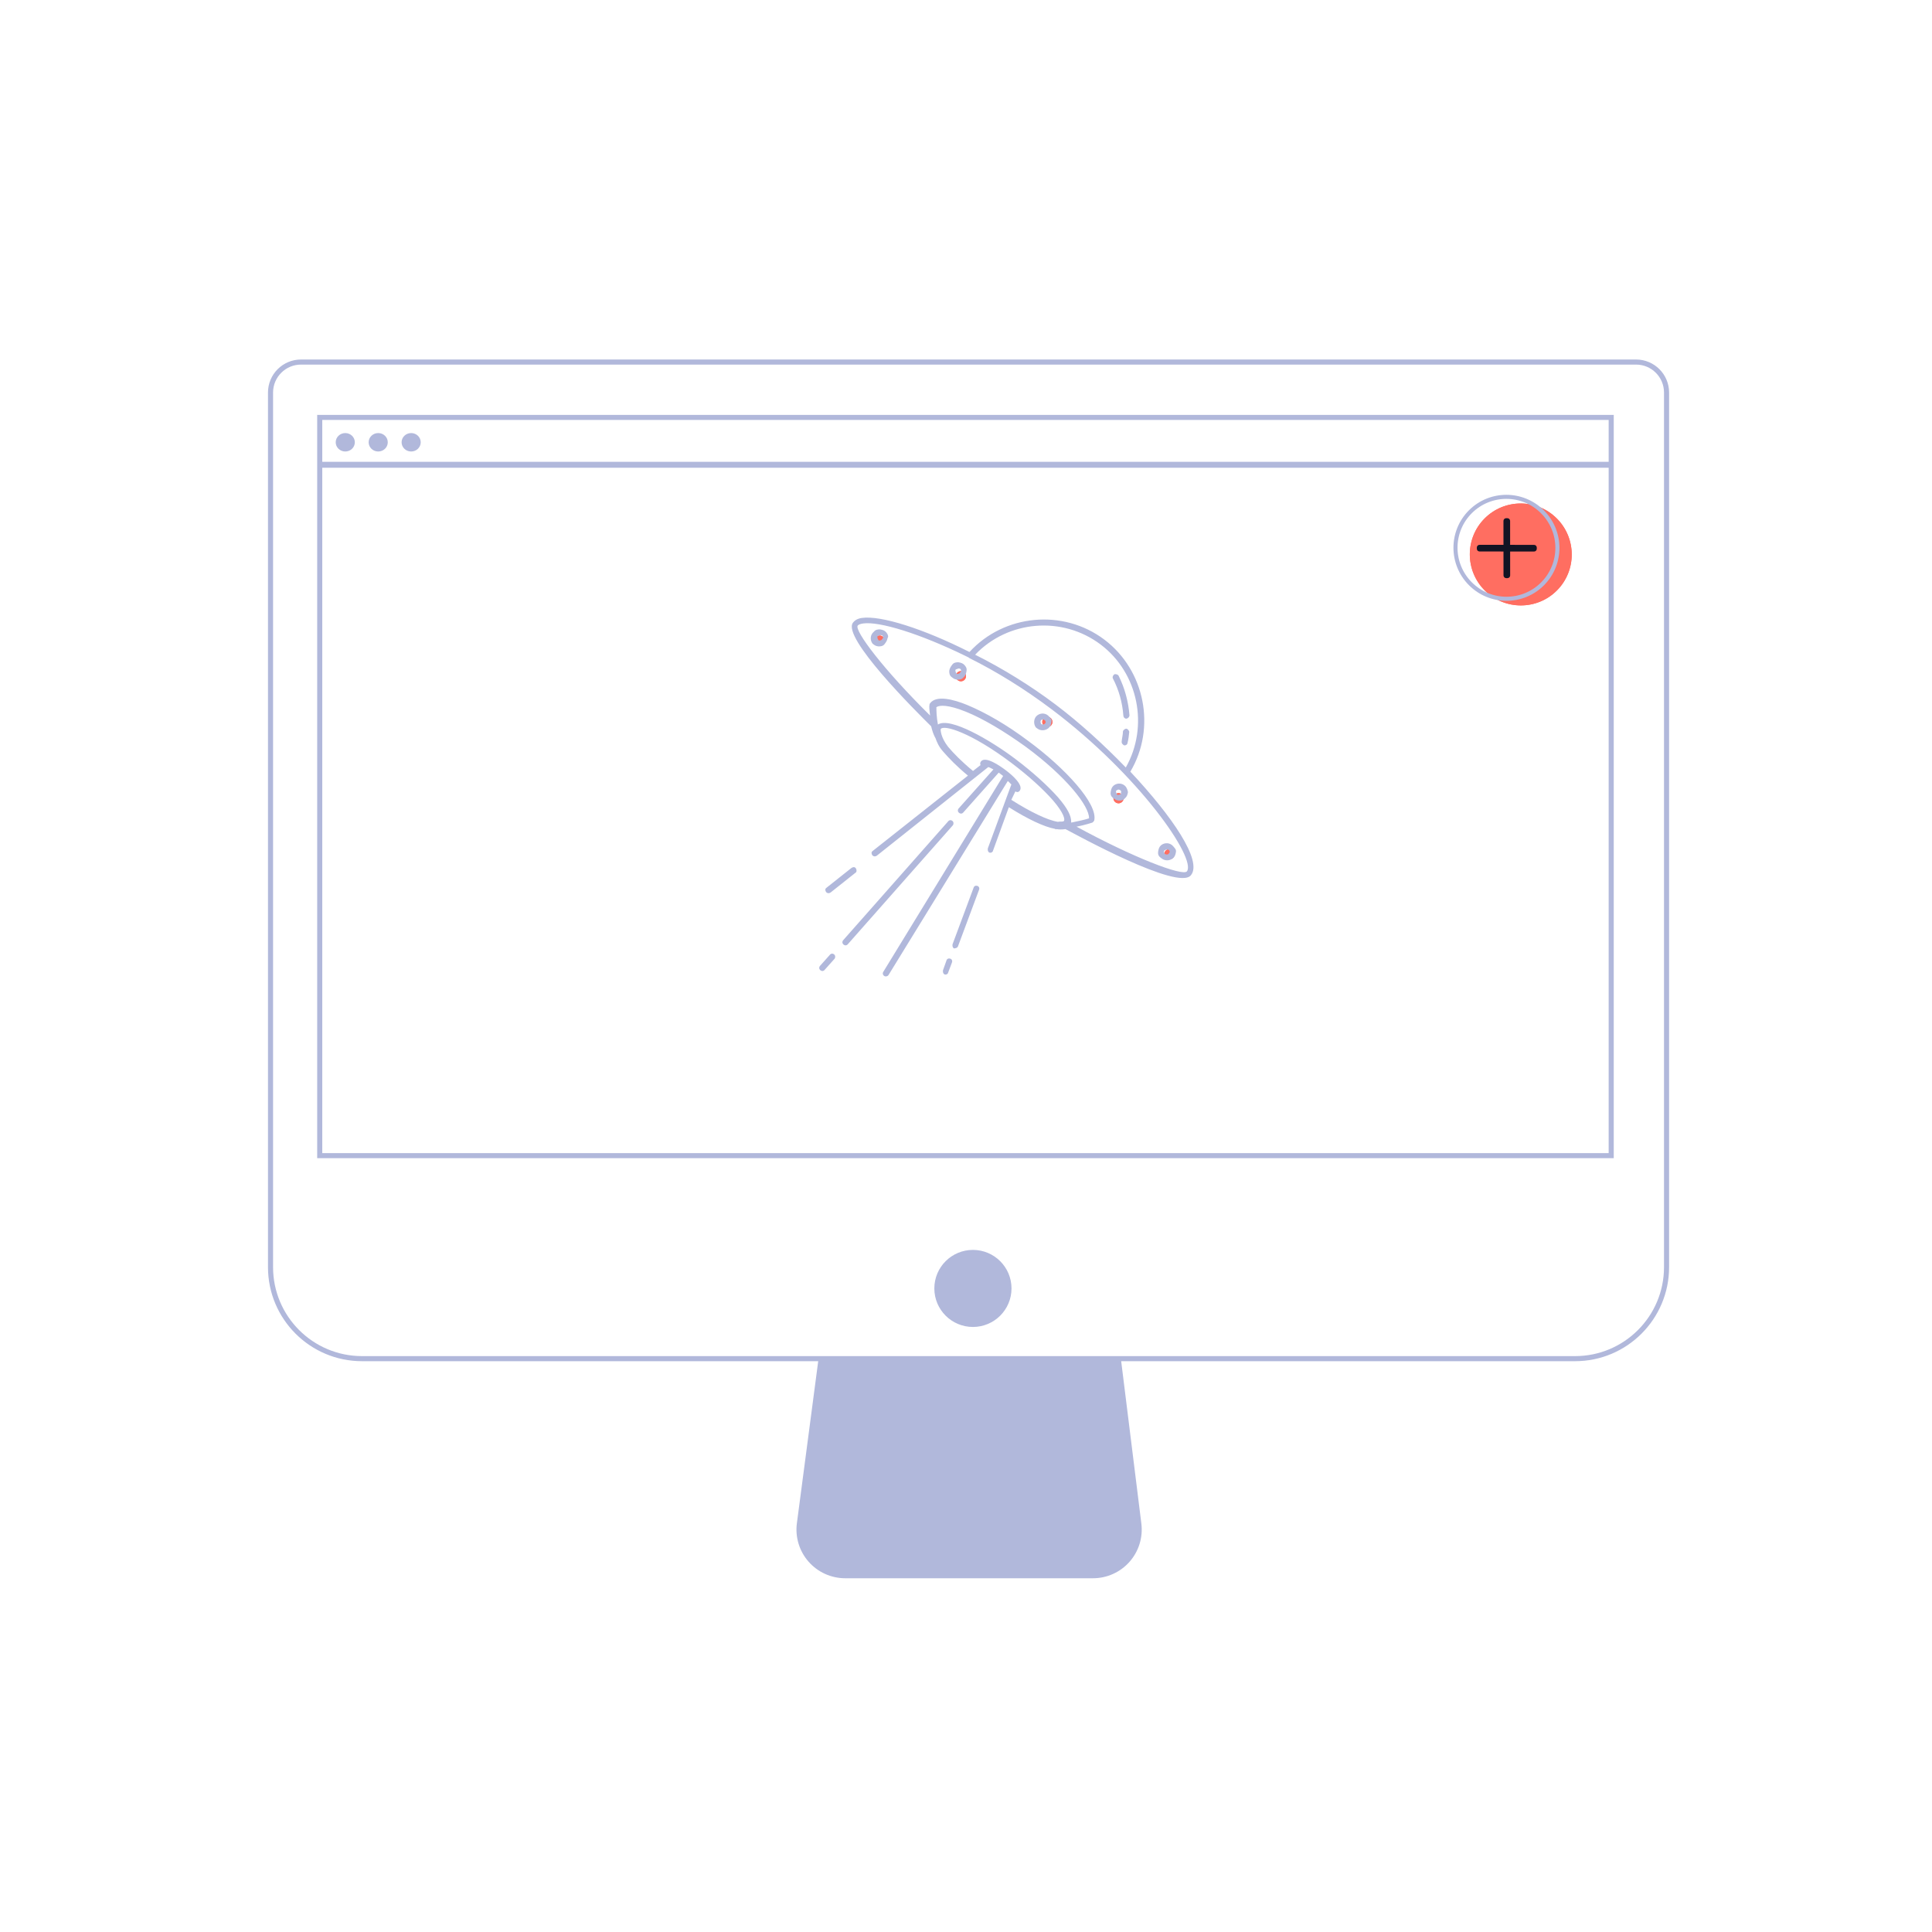 <svg xmlns="http://www.w3.org/2000/svg" width="380" height="380" viewBox="0 0 380 380">
  <defs>
    <filter id="no_titles-a" width="700%" height="700%" x="-300%" y="-300%" filterUnits="objectBoundingBox">
      <feGaussianBlur in="SourceGraphic" stdDeviation="2"/>
    </filter>
    <filter id="no_titles-b" width="700%" height="700%" x="-300%" y="-300%" filterUnits="objectBoundingBox">
      <feGaussianBlur in="SourceGraphic" stdDeviation="2"/>
    </filter>
    <filter id="no_titles-c" width="700%" height="700%" x="-300%" y="-300%" filterUnits="objectBoundingBox">
      <feGaussianBlur in="SourceGraphic" stdDeviation="2"/>
    </filter>
    <filter id="no_titles-d" width="700%" height="700%" x="-300%" y="-300%" filterUnits="objectBoundingBox">
      <feGaussianBlur in="SourceGraphic" stdDeviation="2"/>
    </filter>
    <filter id="no_titles-e" width="700%" height="700%" x="-300%" y="-300%" filterUnits="objectBoundingBox">
      <feGaussianBlur in="SourceGraphic" stdDeviation="2"/>
    </filter>
    <filter id="no_titles-f" width="309.3%" height="309.7%" x="-104.7%" y="-104.9%" filterUnits="objectBoundingBox">
      <feGaussianBlur in="SourceGraphic" stdDeviation="7"/>
    </filter>
  </defs>
  <g fill="none" fill-rule="evenodd" transform="translate(52 70)">
    <g transform="translate(.903 .647)">
      <path stroke="#B1B8DB" d="M268.887,0.563 C272.201,0.563 274.887,3.249 274.887,6.563 L274.887,178.583 C274.887,188.524 266.828,196.583 256.887,196.583 L18.306,196.583 C8.365,196.583 0.306,188.524 0.306,178.583 L0.306,6.563 C0.306,3.249 2.992,0.563 6.306,0.563 L268.887,0.563 Z M264.001,11.453 L9.983,11.453 L9.983,156.653 L264.001,156.653 L264.001,11.453 Z"/>
      <path fill="#B1B8DB" fill-rule="nonzero" d="M113.336,239.775 C110.577,239.775 107.951,238.587 106.132,236.515 C104.312,234.444 103.475,231.689 103.834,228.957 L108.103,196.516 L167.549,196.516 L171.59,229.039 C171.924,231.76 171.074,234.493 169.255,236.546 C167.436,238.599 164.823,239.775 162.079,239.775 L113.336,239.775 Z"/>
      <ellipse cx="138.458" cy="182.771" fill="#B1B8DB" fill-rule="nonzero" rx="7.589" ry="7.578"/>
    </g>
    <g fill="#FF6E61" transform="translate(120 55)">
      <circle cx="1" cy="1" r="1" filter="url(#no_titles-a)"/>
      <circle cx="17" cy="8" r="1" filter="url(#no_titles-b)"/>
      <circle cx="34" cy="17" r="1" filter="url(#no_titles-c)"/>
      <circle cx="48" cy="32" r="1" filter="url(#no_titles-d)"/>
      <circle cx="58" cy="43" r="1" filter="url(#no_titles-e)"/>
    </g>
    <g fill="#FF6E61" transform="translate(120 55)">
      <circle cx="1" cy="1" r="1"/>
      <circle cx="17" cy="8" r="1"/>
      <circle cx="34" cy="17" r="1"/>
      <circle cx="48" cy="32" r="1"/>
      <circle cx="58" cy="43" r="1"/>
    </g>
    <path fill="#B1B8DB" fill-rule="nonzero" d="M134.266,128.623 C134.629,128.623 134.871,128.986 134.871,129.228 L134.871,129.228 L134.629,132.132 C134.629,132.495 134.387,132.737 134.024,132.737 L134.024,132.737 L133.919,132.73 C133.616,132.687 133.42,132.459 133.42,132.132 L133.42,132.132 L133.662,129.228 C133.662,128.865 133.903,128.623 134.266,128.623 Z M139.468,47.19 C149.507,47.19 158.096,54.934 159.184,64.856 C171.038,66.913 181.078,70.301 180.957,73.931 C180.957,77.924 157.975,81.191 155.797,81.554 C155.314,82.038 154.83,82.401 154.346,82.643 C154.346,82.764 154.225,82.764 154.104,82.764 C152.169,83.732 148.661,84.458 144.306,84.821 L144.306,84.821 L146.967,93.533 C147.088,93.775 146.967,94.138 146.604,94.259 L146.604,94.259 L146.483,94.259 C146.241,94.259 146,94.017 145.879,93.775 L145.879,93.775 L142.008,80.949 C141.766,80.949 141.403,80.828 141.04,80.828 L141.04,80.828 L145.274,125.477 C145.274,125.719 145.032,126.082 144.669,126.082 L144.669,126.082 L144.564,126.075 C144.26,126.032 144.064,125.804 144.064,125.477 L144.064,125.477 L139.71,80.586 L139.71,80.586 L138.621,80.586 L137.774,90.992 C137.774,91.355 137.532,91.597 137.169,91.597 L137.169,91.597 L137.064,91.59 C136.761,91.547 136.565,91.319 136.565,90.992 L136.565,90.992 L137.411,80.707 C136.928,80.828 136.565,80.828 136.323,80.949 L136.323,80.949 L129.307,108.053 C129.186,108.416 128.944,108.537 128.702,108.537 L128.702,108.537 L128.581,108.537 C128.218,108.416 127.976,108.174 128.097,107.811 L128.097,107.811 L134.145,84.7 C131.363,84.579 129.065,84.216 127.372,83.853 C126.162,83.611 125.315,83.127 124.59,82.643 L124.59,82.643 L124.384,82.554 C123.823,82.292 123.178,81.85 122.533,81.312 C118.058,80.707 97.978,77.924 97.978,74.294 C97.978,73.689 98.22,73.084 98.825,72.479 C101.486,69.817 109.711,66.913 119.751,65.098 C120.719,55.055 129.307,47.19 139.468,47.19 Z M137.048,93.654 C137.411,93.654 137.653,94.017 137.653,94.259 L137.653,94.259 L135.234,125.356 C135.234,125.719 134.992,125.961 134.629,125.961 L134.629,125.961 L134.524,125.954 C134.22,125.911 134.024,125.683 134.024,125.356 L134.024,125.356 L136.444,94.259 C136.444,93.896 136.686,93.654 137.048,93.654 Z M126.767,113.014 C126.888,112.651 127.13,112.409 127.493,112.53 C127.855,112.651 128.097,113.014 127.976,113.256 L127.976,113.256 L126.404,119.306 C126.283,119.669 126.041,119.79 125.799,119.79 L125.799,119.79 L125.678,119.79 C125.315,119.669 125.073,119.427 125.194,119.064 L125.194,119.064 Z M153.015,115.555 C153.257,115.434 153.62,115.555 153.741,115.918 L153.741,115.918 L154.346,117.975 C154.467,118.217 154.346,118.58 153.983,118.701 L153.983,118.701 L153.862,118.701 C153.62,118.701 153.378,118.459 153.257,118.217 L153.257,118.217 L152.652,116.281 C152.531,116.039 152.652,115.676 153.015,115.555 Z M148.661,100.914 C148.903,100.793 149.266,100.914 149.386,101.277 L149.386,101.277 L152.773,112.651 C152.894,113.014 152.652,113.256 152.41,113.498 L152.41,113.498 L152.29,113.498 C152.048,113.498 151.806,113.256 151.685,113.014 L151.685,113.014 L148.298,101.64 C148.177,101.398 148.298,101.035 148.661,100.914 Z M139.468,77.561 C129.549,77.561 124.348,79.497 124.348,80.586 C124.348,80.707 125.315,81.917 127.614,82.522 C129.186,82.885 131.484,83.248 134.387,83.369 L134.387,83.369 L134.871,81.554 C134.629,81.433 134.508,81.191 134.508,80.949 C134.508,79.497 138.016,79.376 139.468,79.376 C141.161,79.376 144.064,79.618 144.064,80.949 C144.064,81.312 143.822,81.554 143.459,81.554 L143.459,81.554 L143.822,83.369 C148.298,83.006 151.927,82.28 153.741,81.312 L153.741,81.312 L153.983,81.07 C154.346,80.828 154.588,80.586 154.588,80.465 C154.588,80.102 153.741,79.255 150.475,78.529 C147.572,77.924 143.701,77.561 139.468,77.561 Z M158.217,77.077 C156.886,75.141 149.749,73.205 139.71,73.326 C134.629,73.447 129.912,73.931 126.283,74.899 C122.654,75.867 121.324,76.956 121.082,77.682 C121.445,78.166 122.291,79.255 123.38,80.223 C124.348,77.561 133.42,76.472 139.589,76.472 C143.822,76.472 147.814,76.835 150.838,77.44 C153.62,78.045 155.193,78.771 155.918,79.86 C156.765,78.892 157.733,77.803 158.217,77.077 Z M139.468,64.372 C132.815,64.372 126.283,64.977 120.477,66.066 L120.477,66.066 L120.235,66.066 L120.235,66.066 L119.705,66.167 C109.68,68.102 101.93,70.946 99.672,73.205 C99.309,73.568 99.067,73.931 99.067,74.173 C99.067,75.383 108.381,78.045 121.082,79.739 C120.235,78.892 119.751,78.287 119.751,78.166 C119.63,78.045 119.63,77.924 119.63,77.803 C119.63,75.746 122.896,74.415 125.678,73.689 C129.428,72.721 134.266,72.116 139.468,72.116 C148.298,71.995 157.975,73.689 159.305,76.835 C159.305,77.077 159.305,77.319 159.184,77.44 C159.184,77.44 158.338,78.65 157.249,79.86 C169.587,78.045 179.869,75.141 179.869,73.81 C179.869,70.664 161.12,64.372 139.468,64.372 Z M103.059,72.116 C103.542,71.874 103.905,71.753 104.389,71.874 C104.873,71.995 105.236,72.237 105.236,72.6 C105.478,73.084 105.478,73.447 105.478,73.931 C105.478,74.415 105.115,74.778 104.752,75.02 C104.51,75.141 104.268,75.262 103.905,75.262 L103.905,75.262 L103.542,75.262 C102.696,75.02 102.091,74.173 102.333,73.205 C102.333,72.721 102.696,72.358 103.059,72.116 Z M172.732,72.721 C172.974,71.874 173.821,71.269 174.788,71.511 C175.272,71.632 175.635,71.632 175.877,72.116 C176.119,72.6 176.24,72.963 176.119,73.447 C175.877,74.294 175.151,74.778 174.425,74.778 L174.425,74.778 L174.062,74.778 C173.579,74.778 173.216,74.536 172.974,74.052 C172.732,73.568 172.611,73.205 172.732,72.721 Z M104.147,72.842 L104.026,72.842 C103.905,72.842 103.905,72.963 103.784,72.963 C103.663,73.084 103.542,73.205 103.542,73.326 C103.421,73.447 103.421,73.568 103.542,73.689 C103.663,73.81 103.784,73.931 103.905,73.931 C104.026,74.052 104.147,74.052 104.268,73.931 C104.389,73.81 104.51,73.689 104.51,73.568 L104.51,73.568 L104.51,73.084 C104.389,72.963 104.268,72.842 104.147,72.842 L104.147,72.842 Z M174.546,72.6 L174.425,72.6 C174.304,72.6 174.304,72.721 174.183,72.721 C174.062,72.842 173.941,72.963 173.941,73.084 C173.821,73.205 173.821,73.326 173.941,73.447 C174.062,73.568 174.183,73.689 174.304,73.689 C174.546,73.689 174.788,73.568 174.909,73.326 L174.909,73.326 L174.909,72.842 C174.788,72.721 174.667,72.6 174.546,72.6 L174.546,72.6 Z M119.267,68.002 C119.751,67.76 120.114,67.639 120.598,67.76 C121.082,67.881 121.324,68.002 121.566,68.486 C121.807,68.97 121.928,69.333 121.807,69.817 C121.807,70.301 121.445,70.664 121.082,70.906 C120.84,71.027 120.598,71.148 120.235,71.148 L120.235,71.148 L119.872,71.148 C119.388,71.148 119.025,70.785 118.783,70.422 C118.541,69.938 118.541,69.575 118.541,69.091 C118.541,68.607 118.904,68.244 119.267,68.002 Z M158.217,68.97 C158.459,68.123 159.305,67.518 160.273,67.76 C160.636,67.881 160.999,68.123 161.241,68.365 C161.483,68.849 161.603,69.212 161.483,69.696 C161.483,70.18 161.12,70.543 160.757,70.785 C160.515,70.906 160.273,71.027 159.91,71.027 L159.91,71.027 L159.547,71.027 C159.063,71.027 158.7,70.785 158.459,70.301 C158.217,69.817 158.096,69.454 158.217,68.97 Z M120.356,68.849 L120.235,68.849 C120.114,68.849 120.114,68.97 119.993,68.97 C119.872,69.091 119.872,69.212 119.751,69.333 C119.63,69.454 119.63,69.575 119.751,69.696 C119.872,69.817 119.993,69.938 120.114,69.938 C120.235,70.059 120.356,70.059 120.477,69.938 C120.598,69.817 120.719,69.696 120.719,69.575 L120.719,69.575 L120.719,69.091 C120.598,68.97 120.477,68.849 120.356,68.849 L120.356,68.849 Z M159.91,68.97 L159.789,68.97 C159.547,68.97 159.305,69.091 159.305,69.333 C159.184,69.454 159.184,69.575 159.305,69.696 C159.426,69.817 159.547,69.938 159.668,69.938 C159.789,70.059 159.91,70.059 160.031,69.938 C160.152,69.817 160.273,69.696 160.273,69.575 C160.394,69.454 160.273,69.333 160.152,69.212 C160.152,69.091 160.031,68.97 159.91,68.97 L159.91,68.97 Z M137.895,67.034 C138.137,66.187 138.984,65.582 139.952,65.824 C140.435,65.945 140.677,65.945 140.919,66.429 C141.161,66.913 141.282,67.276 141.161,67.76 C140.919,68.607 140.193,69.091 139.468,69.091 L139.468,69.091 L139.105,69.091 C138.258,68.849 137.653,67.881 137.895,67.034 Z M139.71,66.913 L139.589,66.913 C139.347,66.913 139.105,67.034 139.105,67.276 C138.984,67.518 139.226,67.76 139.468,67.881 C139.71,68.002 139.952,67.76 140.072,67.518 L140.072,67.518 L140.072,67.155 C139.952,67.034 139.831,66.913 139.71,66.913 L139.71,66.913 Z M139.468,48.4 C130.033,48.4 122.049,55.539 120.961,64.856 C126.888,63.767 133.299,63.162 139.468,63.162 C145.395,63.162 151.806,63.767 157.975,64.735 C156.765,55.539 148.782,48.4 139.468,48.4 Z M153.499,58.564 C153.741,58.443 154.225,58.564 154.346,58.806 C154.709,59.411 155.072,60.016 155.314,60.621 C155.555,60.984 155.314,61.347 155.072,61.468 L155.072,61.468 L154.83,61.468 C154.588,61.468 154.346,61.347 154.225,61.105 C153.862,60.5 153.62,59.895 153.257,59.411 C153.136,59.169 153.257,58.685 153.499,58.564 Z M145.153,51.425 C145.395,51.183 145.758,51.062 146,51.183 C148.419,52.393 150.596,54.087 152.41,56.144 C152.531,56.386 152.531,56.749 152.29,56.991 C152.169,57.112 152.048,57.112 151.927,57.112 C151.685,57.112 151.564,56.991 151.443,56.87 C149.749,54.934 147.693,53.361 145.395,52.272 C145.153,52.151 145.032,51.788 145.153,51.425 Z" transform="rotate(37 139.468 89.964)"/>
    <g fill="#B1B8DB" transform="translate(11 15)">
      <rect width="254" height="1.167" y="5.833"/>
      <g fill-rule="nonzero" transform="translate(3.03 .178)">
        <ellipse cx="1.881" cy="1.813" rx="1.881" ry="1.813"/>
        <ellipse cx="8.36" cy="1.813" rx="1.881" ry="1.813"/>
        <ellipse cx="14.84" cy="1.813" rx="1.881" ry="1.813"/>
      </g>
    </g>
    <g transform="rotate(45 95.149 307.27)">
      <ellipse cx="12.949" cy="10.155" fill="#FF6E61" filter="url(#no_titles-f)" rx="10.033" ry="10.014"/>
      <ellipse cx="12.949" cy="10.155" fill="#FF6E61" rx="10.033" ry="10.014"/>
      <ellipse cx="10.033" cy="11.224" stroke="#B1B8DB" stroke-width=".8" rx="10.033" ry="10.014"/>
      <path fill="#121424" fill-rule="nonzero" d="M14.391,7.145 L14.22,6.974 C14.011,6.766 13.673,6.766 13.464,6.974 L10.133,10.299 L6.802,6.974 C6.594,6.766 6.256,6.766 6.047,6.974 L5.875,7.145 C5.775,7.245 5.719,7.381 5.719,7.522 C5.719,7.664 5.775,7.799 5.875,7.899 L9.206,11.224 L5.875,14.549 C5.775,14.649 5.719,14.784 5.719,14.926 C5.719,15.067 5.775,15.203 5.875,15.302 L6.047,15.474 C6.256,15.682 6.594,15.682 6.802,15.474 L10.133,12.149 L13.464,15.474 C13.673,15.682 14.011,15.682 14.22,15.474 L14.391,15.302 C14.6,15.094 14.6,14.757 14.391,14.549 L11.06,11.224 L14.391,7.899 C14.6,7.691 14.6,7.354 14.391,7.145 L14.391,7.145 Z"/>
    </g>
  </g>
</svg>
